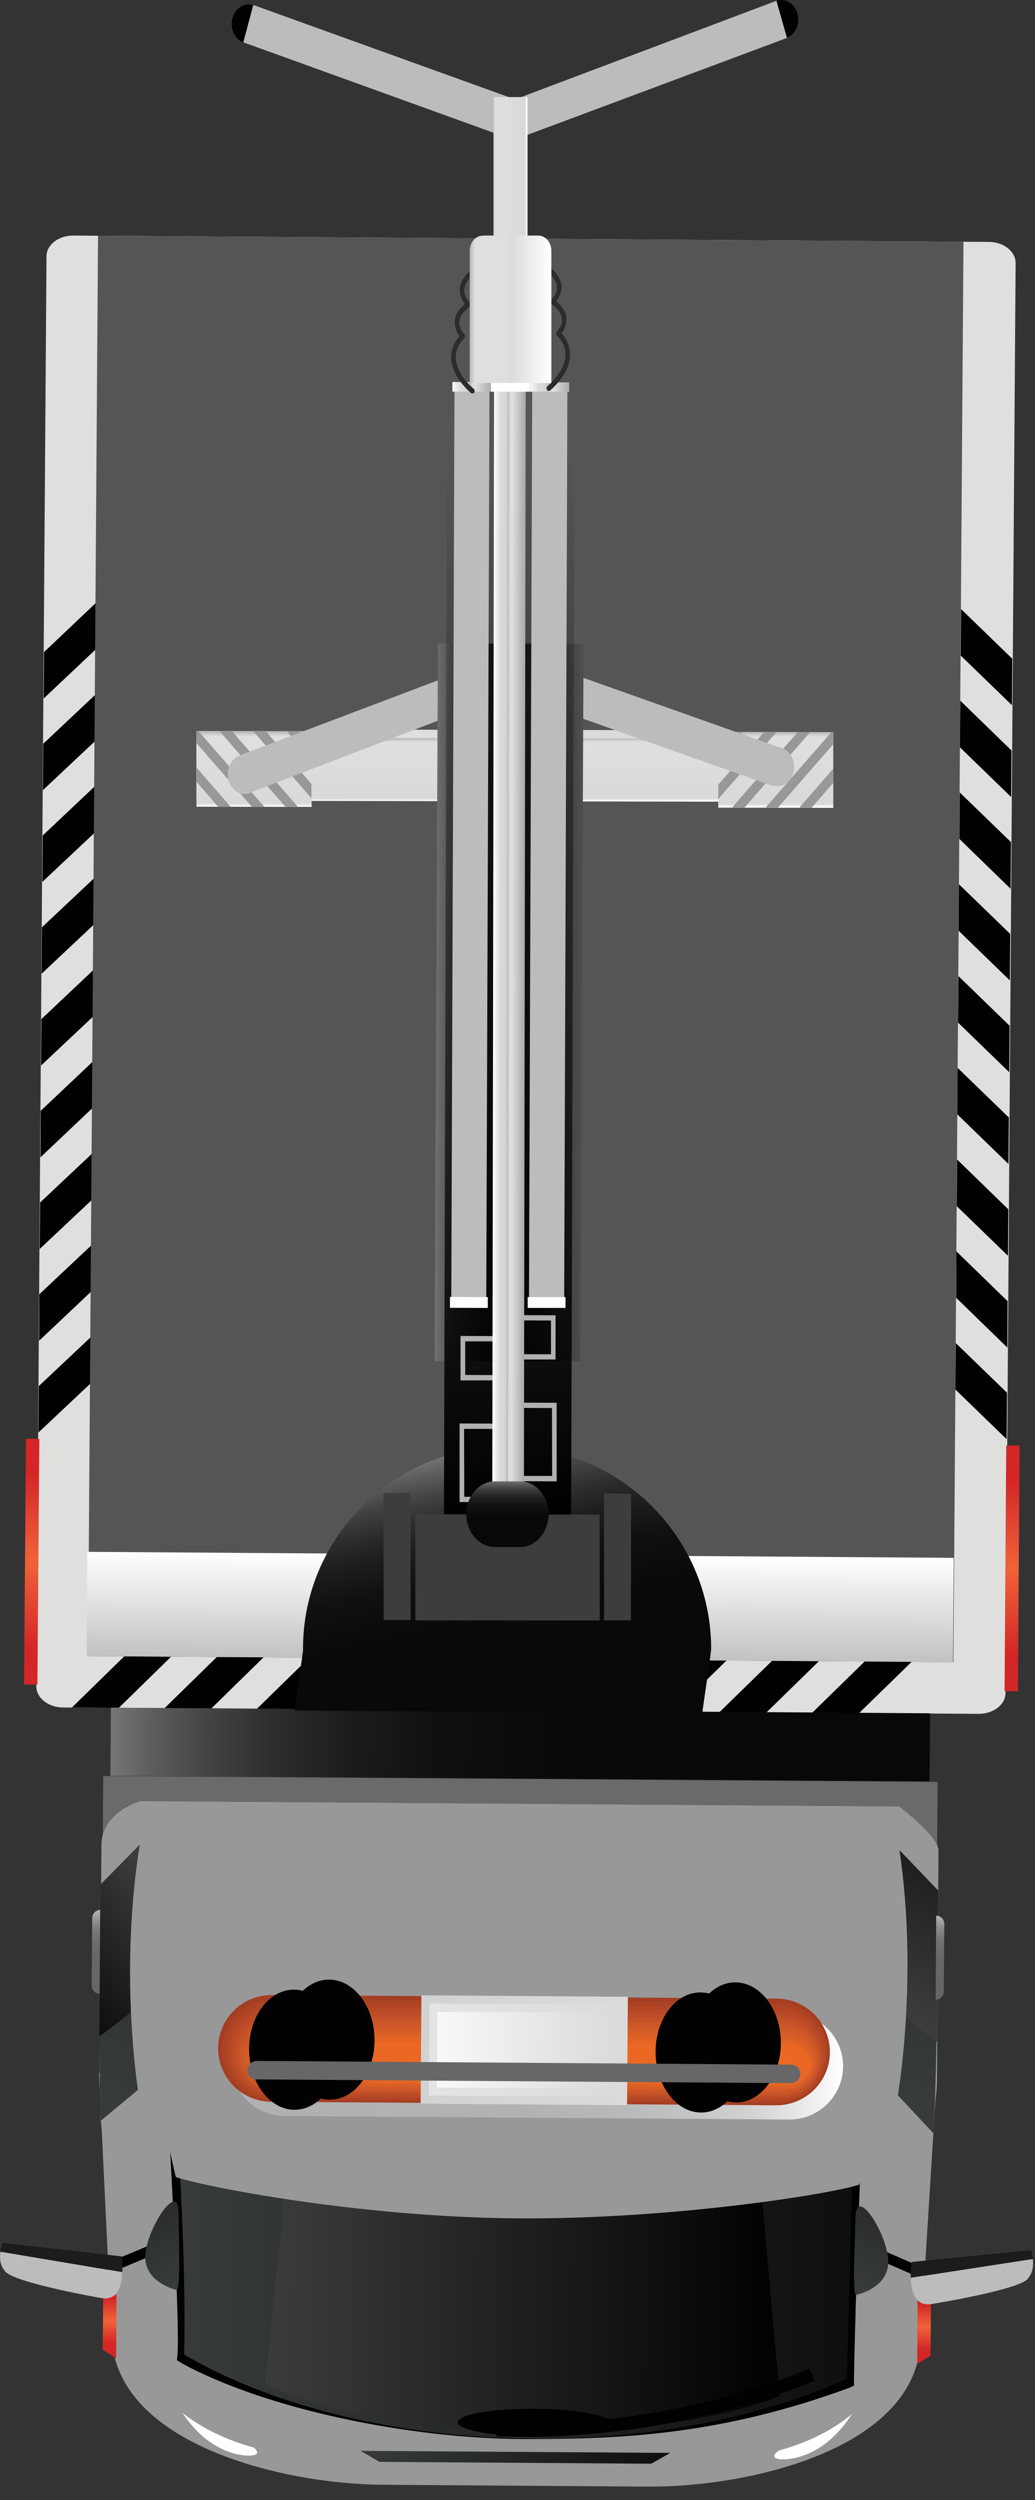 <svg width="29" height="70" viewBox="0 0 29 70" fill="none" xmlns="http://www.w3.org/2000/svg">
<rect x="0" y="0" width="29" height="70" fill="#333333" stroke="none"/>
<g clip-path="url(#clip0_3278_35815)">
<path d="M2.893 49.724L2.879 51.651L26.258 51.817L26.271 49.889L2.893 49.724Z" fill="#6A6A6A"/>
<path d="M3.127 65.284C3.106 68.377 7.83 69.547 10.715 69.568L18.149 69.62C21.033 69.641 25.773 68.534 25.795 65.446L26.248 58.206L2.774 58.044L3.122 65.29L3.127 65.284Z" fill="#989898"/>
<path d="M24.645 65.092C24.535 65.108 24.461 65.207 24.456 65.317C24.45 65.761 24.276 66.184 23.971 66.508C23.892 66.591 23.876 66.717 23.944 66.8C24.013 66.884 24.16 66.879 24.255 66.779C24.63 66.388 24.84 65.865 24.851 65.327C24.851 65.186 24.751 65.082 24.64 65.097L24.645 65.092Z" fill="#F89521"/>
<path d="M4.298 64.951C4.409 64.967 4.482 65.066 4.482 65.181C4.482 65.625 4.651 66.053 4.952 66.377C5.025 66.461 5.041 66.586 4.973 66.67C4.904 66.753 4.757 66.748 4.662 66.644C4.293 66.247 4.087 65.724 4.087 65.181C4.087 65.04 4.192 64.936 4.298 64.951Z" fill="#F89521"/>
<path d="M21.74 68.675C21.74 68.675 21.582 68.822 21.851 68.853C22.114 68.879 23 68.806 23.749 67.766C24.498 66.727 23.944 66.69 23.944 66.69L21.745 68.675H21.74Z" fill="white"/>
<path d="M7.161 68.576C7.161 68.576 7.314 68.728 7.05 68.748C6.787 68.775 5.901 68.686 5.168 67.636C4.435 66.586 4.989 66.56 4.989 66.56L7.161 68.571V68.576Z" fill="white"/>
<path style="mix-blend-mode:screen" d="M21.429 65.437C19.272 62.95 9.697 62.883 7.504 65.338C6.444 66.523 10.103 68.618 10.103 68.618L18.782 68.681C18.782 68.681 22.468 66.638 21.429 65.437Z" fill="url(#paint0_linear_3278_35815)"/>
<path d="M2.864 59.241H2.801L3.697 65.479C4.609 68.441 7.92 68.832 9.523 68.843L19.357 68.911C20.96 68.921 24.229 68.576 25.183 65.63L26.096 59.612H26.032C26.159 59.173 26.254 58.688 26.254 58.207C26.264 56.666 26.28 54.43 26.296 51.813C26.296 51.411 25.194 50.58 25.194 50.58L3.929 50.429C3.929 50.429 2.848 50.737 2.843 51.646C2.827 53.27 2.806 56.102 2.79 58.04C2.79 58.426 2.811 58.85 2.874 59.241H2.864Z" fill="#989898"/>
<path d="M18.782 68.676L10.103 68.618L10.63 68.927L18.244 68.979L18.782 68.676Z" fill="url(#paint1_linear_3278_35815)"/>
<path d="M25.209 51.808L26.28 52.926C26.28 52.978 26.28 53.036 26.28 53.088C26.269 55.157 26.238 58.584 26.153 59.728L25.157 58.662C25.157 58.662 25.732 55.397 25.204 51.808H25.209Z" fill="url(#paint2_linear_3278_35815)"/>
<path style="mix-blend-mode:screen" d="M26.285 52.921C26.275 54.927 26.264 56.061 26.259 57.173C25.969 56.959 25.679 56.729 25.389 56.489C25.463 55.235 25.468 53.558 25.209 51.808L26.28 52.926L26.285 52.921Z" fill="url(#paint3_linear_3278_35815)"/>
<path d="M3.913 51.656C3.339 55.235 3.866 58.51 3.866 58.51L2.817 59.383C2.764 58.338 2.817 54.378 2.827 52.764C2.827 52.764 2.827 52.759 2.827 52.753L3.913 51.651V51.656Z" fill="url(#paint4_linear_3278_35815)"/>
<path style="mix-blend-mode:screen" d="M2.822 52.76C2.806 54.766 2.795 55.899 2.785 57.012C3.075 56.803 3.375 56.573 3.665 56.338C3.607 55.084 3.628 53.407 3.908 51.657L2.822 52.76Z" fill="url(#paint5_linear_3278_35815)"/>
<path d="M26.237 53.636C26.359 53.636 26.459 53.74 26.459 53.865L26.443 55.757C26.443 55.882 26.343 55.986 26.216 55.981L26.232 53.63L26.237 53.636Z" fill="url(#paint6_linear_3278_35815)"/>
<path d="M2.811 53.474C2.69 53.474 2.584 53.574 2.584 53.699L2.568 55.59C2.568 55.715 2.669 55.82 2.79 55.82L2.806 53.469L2.811 53.474Z" fill="url(#paint7_linear_3278_35815)"/>
<path d="M14.501 60.61C11.421 60.745 4.72 59.565 4.725 59.46C4.725 59.46 5.047 65.071 4.973 65.901C4.973 65.964 4.962 66.022 4.957 66.084C5.005 66.11 5.052 66.136 5.094 66.168C7.451 67.448 11.474 68.289 14.77 68.289C17.538 68.289 20.264 68.148 23.786 66.857C23.833 66.836 23.881 66.816 23.928 66.795C23.928 66.732 23.928 66.674 23.928 66.612C23.965 64.261 24.15 59.581 24.15 59.581C24.15 59.675 17.575 60.772 14.501 60.61Z" fill="#010101"/>
<path d="M23.854 59.811C20.691 61.247 8.115 61.247 4.973 59.738C5.104 61.686 5.199 63.896 5.162 65.923C9.903 68.702 18.038 69.141 23.733 66.602C23.78 64.246 23.939 59.774 23.854 59.811Z" fill="url(#paint8_linear_3278_35815)"/>
<g style="mix-blend-mode:screen">
<path d="M21.856 67.076C21.651 65.201 21.45 62.37 21.244 60.489C20.665 60.693 8.685 60.75 8.079 60.541C7.862 62.286 7.636 64.997 7.419 66.737C10.604 68.314 18.06 68.602 21.861 67.076H21.856Z" fill="url(#paint9_linear_3278_35815)"/>
</g>
<path d="M2.062 6.595L27.703 6.773C28.12 6.773 28.457 7.039 28.457 7.363L28.173 47.404C28.173 47.728 27.83 47.989 27.413 47.984L1.772 47.806C1.356 47.806 1.018 47.54 1.018 47.216L1.303 7.175C1.303 6.851 1.646 6.59 2.062 6.595Z" fill="#DFDFDE"/>
<path d="M22.689 66.321C20.01 67.397 17.026 67.951 13.915 67.846C13.915 67.966 13.915 68.087 13.915 68.212C17.073 68.316 20.105 67.752 22.826 66.66C22.779 66.551 22.731 66.436 22.689 66.326V66.321Z" fill="#010101"/>
<path d="M17.137 67.847C17.137 67.633 16.172 67.45 14.986 67.44C13.794 67.429 12.829 67.602 12.829 67.816C12.829 68.03 13.789 68.213 14.98 68.223C16.172 68.234 17.137 68.061 17.137 67.847Z" fill="#010101"/>
<path d="M5.004 50.439C5.004 50.439 4.261 52.477 4.235 55.804C4.219 58.113 4.925 60.95 4.925 60.95C5.6 61.2 10.04 62.078 14.49 62.109C18.935 62.141 23.39 61.404 24.076 61.164C24.076 61.164 24.819 58.442 24.835 55.95C24.862 52.44 24.145 50.575 24.145 50.575L5.01 50.439H5.004Z" fill="#989898"/>
<path style="mix-blend-mode:multiply" d="M6.481 57.739C6.486 56.913 7.166 56.25 7.994 56.255L22.13 56.354C22.958 56.359 23.628 57.033 23.623 57.859C23.617 58.684 22.937 59.347 22.109 59.342L7.973 59.243C7.145 59.238 6.476 58.564 6.481 57.739Z" fill="url(#paint10_linear_3278_35815)"/>
<path d="M6.111 57.34C6.117 56.515 6.797 55.846 7.625 55.857L21.761 55.956C22.589 55.961 23.258 56.635 23.253 57.461C23.248 58.286 22.567 58.949 21.74 58.944L7.604 58.845C6.776 58.84 6.106 58.166 6.111 57.34Z" fill="#A53D23"/>
<path d="M21.767 58.891L7.63 58.792C6.839 58.787 6.207 58.144 6.212 57.371C6.217 56.598 6.86 55.966 7.651 55.971L21.788 56.071C22.578 56.076 23.211 56.718 23.206 57.491C23.201 58.265 22.557 58.897 21.767 58.891Z" fill="#AC4224"/>
<path d="M21.793 58.84L7.657 58.741C6.903 58.736 6.307 58.13 6.312 57.404C6.312 56.683 6.924 56.082 7.678 56.087L21.814 56.187C22.568 56.192 23.164 56.798 23.158 57.524C23.158 58.25 22.547 58.846 21.793 58.84Z" fill="#B34525"/>
<path d="M21.819 58.788L7.683 58.689C6.966 58.689 6.407 58.115 6.412 57.441C6.412 56.767 6.987 56.203 7.704 56.208L21.84 56.307C22.552 56.307 23.116 56.882 23.111 57.556C23.111 58.23 22.536 58.794 21.819 58.788Z" fill="#B84926"/>
<path d="M21.84 58.73L7.704 58.63C7.029 58.63 6.502 58.087 6.507 57.465C6.507 56.844 7.045 56.311 7.72 56.316L21.856 56.415C22.531 56.415 23.058 56.959 23.053 57.58C23.053 58.202 22.515 58.73 21.84 58.73Z" fill="#BE4D27"/>
<path d="M21.867 58.678L7.731 58.579C7.093 58.579 6.602 58.072 6.607 57.503C6.607 56.934 7.108 56.437 7.746 56.443L21.883 56.542C22.521 56.542 23.011 57.048 23.006 57.618C23.006 58.187 22.505 58.684 21.867 58.678Z" fill="#C55127"/>
<path d="M21.893 58.626L7.757 58.526C7.156 58.526 6.702 58.056 6.708 57.534C6.708 57.011 7.177 56.552 7.773 56.557L21.909 56.656C22.505 56.656 22.963 57.126 22.958 57.649C22.958 58.171 22.489 58.631 21.893 58.626Z" fill="#CB5627"/>
<path d="M21.919 58.572L7.783 58.473C7.224 58.473 6.802 58.034 6.808 57.564C6.808 57.094 7.24 56.666 7.799 56.671L21.935 56.77C22.494 56.77 22.916 57.209 22.911 57.679C22.911 58.149 22.478 58.578 21.919 58.572Z" fill="#D15927"/>
<path d="M21.945 58.516L7.809 58.417C7.287 58.417 6.902 58.015 6.902 57.597C6.902 57.179 7.298 56.787 7.82 56.787L21.956 56.886C22.478 56.886 22.863 57.289 22.858 57.707C22.858 58.124 22.462 58.522 21.94 58.516H21.945Z" fill="#D75D27"/>
<path d="M21.972 58.465L7.836 58.365C7.356 58.365 7.003 57.995 7.003 57.629C7.003 57.263 7.362 56.903 7.847 56.908L21.983 57.007C22.463 57.007 22.816 57.373 22.811 57.744C22.811 58.109 22.452 58.47 21.972 58.47V58.465Z" fill="#DC6026"/>
<path d="M21.998 58.411L7.862 58.312C7.419 58.312 7.103 57.978 7.103 57.659C7.103 57.34 7.424 57.017 7.867 57.022L22.003 57.121C22.446 57.121 22.762 57.455 22.757 57.769C22.757 58.082 22.436 58.411 21.993 58.406L21.998 58.411Z" fill="#E46425"/>
<path d="M22.03 57.235C22.436 57.235 22.715 57.533 22.715 57.8C22.715 58.066 22.431 58.359 22.025 58.353L7.889 58.254C7.483 58.254 7.203 57.956 7.203 57.69C7.203 57.423 7.488 57.131 7.894 57.136L22.03 57.235Z" fill="#EB6824"/>
<path d="M11.808 55.864L11.786 58.899L17.57 58.94L17.592 55.906L11.808 55.864Z" fill="url(#paint11_linear_3278_35815)"/>
<path d="M12.033 56.096L12.015 58.67L17.345 58.709L17.364 56.133L12.033 56.096Z" fill="url(#paint12_linear_3278_35815)"/>
<path d="M12.257 56.328L12.242 58.448L17.114 58.482L17.128 56.361L12.257 56.328Z" fill="url(#paint13_linear_3278_35815)"/>
<path style="mix-blend-mode:color-dodge" d="M19.547 56.269C19.921 55.491 20.702 55.266 21.292 55.773C21.883 56.279 22.057 57.319 21.682 58.097C21.308 58.876 20.528 59.1 19.937 58.594C19.346 58.087 19.172 57.047 19.547 56.269Z" fill="url(#paint14_radial_3278_35815)"/>
<path style="mix-blend-mode:color-dodge" d="M18.566 56.551C18.94 55.772 19.721 55.548 20.311 56.054C20.902 56.561 21.076 57.601 20.701 58.379C20.327 59.157 19.547 59.382 18.956 58.875C18.366 58.368 18.192 57.329 18.566 56.551Z" fill="url(#paint15_radial_3278_35815)"/>
<path style="mix-blend-mode:color-dodge" d="M8.163 56.192C8.537 55.413 9.317 55.189 9.908 55.696C10.498 56.202 10.672 57.242 10.298 58.02C9.924 58.798 9.143 59.023 8.553 58.516C7.962 58.01 7.788 56.97 8.163 56.192Z" fill="url(#paint16_radial_3278_35815)"/>
<path style="mix-blend-mode:color-dodge" d="M7.176 56.473C7.551 55.695 8.331 55.47 8.922 55.977C9.512 56.484 9.686 57.523 9.312 58.302C8.937 59.08 8.157 59.305 7.566 58.798C6.976 58.291 6.802 57.252 7.176 56.473Z" fill="url(#paint17_radial_3278_35815)"/>
<g style="mix-blend-mode:screen">
<path d="M6.934 57.963C6.934 57.816 7.055 57.701 7.197 57.701L22.167 57.806C22.314 57.806 22.43 57.926 22.425 58.067C22.425 58.208 22.304 58.328 22.161 58.323L7.192 58.219C7.044 58.219 6.928 58.098 6.934 57.957V57.963Z" fill="#676767"/>
</g>
<path d="M14.321 44.73L13.667 44.077L9.792 47.864L11.105 47.869L14.321 44.73Z" fill="#010101"/>
<path d="M4.609 47.827L5.922 47.832L9.133 44.693L8.479 44.04L4.609 47.827Z" fill="#010101"/>
<path d="M25.352 45.419L22.758 47.953L24.071 47.963L26.064 46.02C25.805 45.837 25.568 45.639 25.352 45.424V45.419Z" fill="#010101"/>
<path d="M11.727 44.714L11.074 44.056L7.198 47.843L8.511 47.854L11.727 44.714Z" fill="#010101"/>
<path d="M19.505 44.766L18.856 44.113L14.98 47.895L16.293 47.906L19.505 44.766Z" fill="#010101"/>
<path d="M24.693 44.803L24.039 44.15L20.164 47.932L21.477 47.943L24.693 44.803Z" fill="#010101"/>
<path d="M16.91 44.751L16.262 44.093L12.386 47.88L13.699 47.891L16.91 44.751Z" fill="#010101"/>
<path d="M3.328 47.817L6.539 44.678L5.89 44.019L2.015 47.807L3.328 47.817Z" fill="#010101"/>
<path d="M22.099 44.788L21.45 44.13L17.569 47.917L18.887 47.927L22.099 44.788Z" fill="#010101"/>
<path d="M1.187 24.691L1.198 23.391L2.648 22.022L2.642 23.323L1.187 24.691Z" fill="#010101"/>
<path d="M1.203 22.122L1.213 20.822L2.668 19.453L2.658 20.754L1.203 22.122Z" fill="#010101"/>
<path d="M2.542 37.438L2.531 38.739L1.076 40.108L1.087 38.807L2.542 37.438Z" fill="#010101"/>
<path d="M1.166 27.262L1.176 25.962L2.631 24.593L2.621 25.894L1.166 27.262Z" fill="#010101"/>
<path d="M2.685 16.882L2.679 18.183L1.224 19.556L1.235 18.256L2.685 16.882Z" fill="#010101"/>
<path d="M1.097 37.537L1.102 36.236L2.558 34.867L2.547 36.168L1.097 37.537Z" fill="#010101"/>
<path d="M1.113 34.968L1.124 33.667L2.579 32.298L2.569 33.599L1.113 34.968Z" fill="#010101"/>
<path d="M1.15 29.833L1.16 28.532L2.616 27.158L2.605 28.464L1.15 29.833Z" fill="#010101"/>
<path d="M1.134 32.402L1.14 31.101L2.595 29.727L2.584 31.028L1.134 32.402Z" fill="#010101"/>
<path d="M2.747 6.6L2.467 46.368L26.715 46.536L26.996 6.767L2.747 6.6Z" fill="#555555"/>
<path d="M28.315 24.883L28.326 23.577L26.891 22.187L26.881 23.488L28.315 24.883Z" fill="#010101"/>
<path d="M28.331 22.314L28.342 21.013L26.907 19.618L26.897 20.924L28.331 22.314Z" fill="#010101"/>
<path d="M26.781 37.604L26.77 38.904L28.205 40.294L28.215 38.993L26.781 37.604Z" fill="#010101"/>
<path d="M28.294 27.449L28.305 26.148L26.87 24.758L26.86 26.059L28.294 27.449Z" fill="#010101"/>
<path d="M26.929 17.053L26.919 18.354L28.353 19.743L28.363 18.443L26.929 17.053Z" fill="#010101"/>
<path d="M28.226 37.73L28.231 36.429L26.797 35.035L26.791 36.335L28.226 37.73Z" fill="#010101"/>
<path d="M28.242 35.159L28.252 33.858L26.818 32.464L26.808 33.77L28.242 35.159Z" fill="#010101"/>
<path d="M28.278 30.02L28.289 28.719L26.855 27.329L26.844 28.63L28.278 30.02Z" fill="#010101"/>
<path d="M28.257 32.589L28.267 31.288L26.833 29.899L26.823 31.199L28.257 32.589Z" fill="#010101"/>
<path style="mix-blend-mode:multiply" d="M2.447 43.448L2.426 46.368L26.701 46.536L26.722 43.616L2.447 43.448Z" fill="url(#paint18_linear_3278_35815)"/>
<path d="M3.108 47.81L3.094 49.717L26.046 49.875L26.059 47.969L3.108 47.81Z" fill="url(#paint19_linear_3278_35815)"/>
<path d="M0.727 40.282L0.674 47.162L1.048 47.165L1.102 40.285L0.727 40.282Z" fill="url(#paint20_radial_3278_35815)"/>
<path d="M2.89 64.242L3.264 64.247L3.254 66.028L2.879 65.788L2.89 64.242Z" fill="url(#paint21_radial_3278_35815)"/>
<path d="M26.085 64.408L25.71 64.403L25.7 66.184L26.074 65.954L26.085 64.408Z" fill="url(#paint22_radial_3278_35815)"/>
<path d="M28.194 40.47L28.147 47.349L28.521 47.352L28.569 40.472L28.194 40.47Z" fill="url(#paint23_radial_3278_35815)"/>
<path d="M4.142 62.884L3.18 63.286L3.293 63.551L4.255 63.148L4.142 62.884Z" fill="#010101"/>
<path d="M4.973 64.12C4.973 64.12 4.081 63.937 4.071 63.206C4.06 62.474 4.999 61.007 5.004 61.947C5.009 62.887 5.057 63.843 4.967 64.12H4.973Z" fill="url(#paint24_linear_3278_35815)"/>
<path d="M0.153 63.603C0.438 63.922 2.827 64.339 2.827 64.339C3.296 64.433 3.412 63.984 3.428 63.618L0.011 63.044C-0.015 63.211 -0.005 63.431 0.153 63.603Z" fill="#BCBCBC"/>
<path d="M3.428 63.618C3.438 63.383 3.412 63.174 3.412 63.174L0.075 62.793C0.075 62.793 0.032 62.897 0.011 63.038L3.428 63.613V63.618Z" fill="url(#paint25_linear_3278_35815)"/>
<path d="M24.826 63.044L24.709 63.307L25.665 63.723L25.782 63.46L24.826 63.044Z" fill="#010101"/>
<path d="M23.976 64.255C23.976 64.255 24.867 64.083 24.888 63.352C24.909 62.62 23.992 61.142 23.971 62.077C23.949 63.017 23.891 63.973 23.971 64.25L23.976 64.255Z" fill="url(#paint26_linear_3278_35815)"/>
<path d="M28.795 63.807C28.505 64.12 26.111 64.507 26.111 64.507C25.642 64.59 25.531 64.146 25.516 63.775L28.938 63.248C28.959 63.415 28.948 63.634 28.79 63.807H28.795Z" fill="#BCBCBC"/>
<path d="M25.521 63.775C25.51 63.54 25.542 63.331 25.542 63.331L28.885 62.997C28.885 62.997 28.927 63.101 28.943 63.242L25.521 63.77V63.775Z" fill="url(#paint27_linear_3278_35815)"/>
<path d="M8.495 46.16C8.495 46.244 8.258 47.816 8.263 47.894L19.678 47.973C19.683 47.868 19.926 46.27 19.926 46.165C19.926 43.036 17.369 40.497 14.21 40.497C11.052 40.497 8.49 43.031 8.49 46.16H8.495Z" fill="url(#paint28_linear_3278_35815)"/>
<path d="M10.488 20.428L19.024 20.444V20.82L10.488 20.804V20.428Z" fill="url(#paint29_linear_3278_35815)"/>
<path d="M5.505 20.653L20.131 20.679V22.445L5.505 22.418V20.653Z" fill="url(#paint30_linear_3278_35815)"/>
<path d="M8.727 20.47L5.505 20.465V22.586L8.732 22.591L8.727 20.47Z" fill="url(#paint31_linear_3278_35815)"/>
<path d="M7.092 20.465H7.44L8.726 21.948V22.351L7.092 20.465Z" fill="#989898"/>
<path d="M5.505 21.886V21.489L6.459 22.586H6.111L5.505 21.886Z" fill="#989898"/>
<path d="M7.055 22.586L5.505 20.805V20.465H5.558L7.403 22.586H7.055Z" fill="#989898"/>
<path d="M8.726 20.868V21.27L8.036 20.471H8.384L8.726 20.868Z" fill="#989898"/>
<path d="M8.347 22.591H7.999L6.148 20.465H6.496L8.347 22.591Z" fill="#989898"/>
<path d="M20.121 20.491L23.348 20.497V22.618L20.126 22.612L20.121 20.491Z" fill="url(#paint32_linear_3278_35815)"/>
<path d="M21.761 20.491H21.413L20.126 21.97V22.372L21.761 20.491Z" fill="#989898"/>
<path d="M23.347 21.917V21.52L22.393 22.617H22.741L23.347 21.917Z" fill="#989898"/>
<path d="M21.797 22.613L23.347 20.837V20.498H23.295L21.449 22.613H21.797Z" fill="#989898"/>
<path d="M20.121 20.889L20.126 21.291L20.817 20.491H20.469L20.121 20.889Z" fill="#989898"/>
<path d="M20.511 22.613H20.859L22.699 20.498H22.351L20.511 22.613Z" fill="#989898"/>
<path d="M6.444 21.954C6.312 21.693 6.391 21.358 6.618 21.207C6.844 21.055 7.134 21.149 7.266 21.411C7.398 21.672 7.319 22.006 7.092 22.158C6.866 22.309 6.576 22.215 6.444 21.954Z" fill="#BCBCBC"/>
<path d="M6.992 22.199L6.691 21.159L14.337 18.265L14.521 19.315L6.992 22.199Z" fill="#BCBCBC"/>
<path d="M22.251 21.525C22.225 21.823 21.993 22.042 21.735 22.011C21.471 21.979 21.281 21.713 21.308 21.415C21.334 21.117 21.566 20.898 21.824 20.924C22.083 20.956 22.278 21.222 22.251 21.52V21.525Z" fill="#BCBCBC"/>
<path d="M21.924 20.956L21.65 22.006L14.058 19.315L14.337 18.265L21.924 20.956Z" fill="#BCBCBC"/>
<path d="M22.304 0.274C22.435 0.535 22.356 0.87 22.124 1.016C21.892 1.162 21.608 1.073 21.476 0.812C21.344 0.551 21.423 0.217 21.655 0.07C21.887 -0.076 22.172 0.013 22.304 0.274Z" fill="#010101"/>
<path d="M21.755 0.022L22.051 1.062L14.395 3.919L14.215 2.864L21.755 0.022Z" fill="#BCBCBC"/>
<path d="M6.496 0.613C6.522 0.315 6.754 0.096 7.018 0.127C7.276 0.159 7.466 0.425 7.44 0.728C7.414 1.026 7.182 1.245 6.918 1.214C6.66 1.183 6.47 0.916 6.496 0.613Z" fill="#010101"/>
<path d="M6.817 1.184L7.097 0.139L14.679 2.871L14.394 3.921L6.817 1.184Z" fill="#BCBCBC"/>
<path d="M11.638 42.393L16.8 42.404L16.805 45.371L11.638 45.365V42.393Z" fill="#3D3D3D"/>
<path d="M10.746 41.803H11.5L11.505 45.355H10.751L10.746 41.803Z" fill="#3D3D3D"/>
<path d="M16.926 41.813L17.68 41.819V45.366H16.926V41.813Z" fill="#3D3D3D"/>
<path d="M12.27 18.018L16.351 18.023L16.262 38.109L12.175 38.104L12.27 18.018Z" fill="url(#paint33_linear_3278_35815)"/>
<path d="M12.523 12.701L16.093 12.706L16.003 42.404L12.439 42.398L12.523 12.701Z" fill="url(#paint34_linear_3278_35815)"/>
<g style="mix-blend-mode:multiply">
<path d="M12.903 37.404L14.237 37.409V37.555H13.035V38.496L14.3 38.501V40.005H13.003L13.008 41.907H13.43V42.058L12.877 42.053V39.854L14.174 39.859L14.168 38.647H12.903V37.404Z" fill="#B0B1B1"/>
</g>
<g style="mix-blend-mode:multiply">
<path d="M14.237 36.82L15.566 36.825V38.063H14.3V39.27L15.597 39.275V41.475L14.195 41.469V41.323H15.471L15.466 39.422L14.174 39.416L14.168 37.912L15.439 37.917V36.972L14.237 36.967V36.82Z" fill="#B0B1B1"/>
</g>
<path d="M14.912 10.94H15.898L15.808 36.322H14.822L14.912 10.94Z" fill="#BCBCBC"/>
<path d="M14.785 36.316H15.845V36.619H14.785V36.316Z" fill="white"/>
<path d="M12.734 10.935H13.715L13.625 36.324L12.645 36.318L12.734 10.935Z" fill="#BCBCBC"/>
<path d="M12.608 36.312L13.668 36.317V36.62L12.608 36.615V36.312Z" fill="white"/>
<path d="M13.843 10.882L13.794 41.703L14.68 41.705L14.729 10.884L13.843 10.882Z" fill="url(#paint35_linear_3278_35815)"/>
<path d="M13.066 42.394C13.066 41.887 13.425 41.475 13.868 41.475H14.569C15.012 41.475 15.371 41.887 15.371 42.394C15.371 42.901 15.012 43.313 14.569 43.313H13.868C13.425 43.313 13.066 42.901 13.066 42.389V42.394Z" fill="url(#paint36_linear_3278_35815)"/>
<path d="M14.854 10.701L15.95 10.706V10.972L14.854 10.967V10.701Z" fill="url(#paint37_linear_3278_35815)"/>
<path d="M12.676 10.695L13.773 10.7V10.966H12.676V10.695Z" fill="url(#paint38_linear_3278_35815)"/>
<path d="M13.757 10.701H14.854V10.967H13.757V10.701Z" fill="white"/>
<path d="M13.335 7.473C13.335 7.473 13.377 7.483 13.387 7.509C13.409 7.546 13.398 7.588 13.366 7.614C13.134 7.776 13.013 7.943 13.008 8.115C13.003 8.319 13.166 8.465 13.171 8.465C13.187 8.481 13.198 8.502 13.198 8.528C13.198 8.554 13.187 8.575 13.166 8.585C12.982 8.716 12.881 8.857 12.871 9.003C12.855 9.202 13.008 9.353 13.008 9.353C13.024 9.369 13.029 9.39 13.029 9.411C13.029 9.432 13.024 9.452 13.008 9.468C12.839 9.641 12.76 9.834 12.771 10.037C12.797 10.497 13.266 10.884 13.271 10.884C13.303 10.905 13.308 10.952 13.287 10.988C13.266 11.02 13.229 11.03 13.198 11.004C13.177 10.988 12.67 10.57 12.644 10.043C12.633 9.813 12.707 9.599 12.876 9.411C12.818 9.332 12.728 9.181 12.744 8.993C12.755 8.815 12.85 8.658 13.029 8.512C12.966 8.434 12.876 8.288 12.881 8.105C12.892 7.885 13.029 7.676 13.303 7.483C13.314 7.478 13.324 7.473 13.335 7.473Z" fill="#2B2C2B"/>
<path d="M15.28 7.393C15.28 7.393 15.302 7.393 15.312 7.403C15.581 7.597 15.723 7.806 15.734 8.025C15.739 8.208 15.649 8.354 15.586 8.433C15.765 8.579 15.86 8.741 15.871 8.913C15.882 9.101 15.797 9.253 15.739 9.331C15.903 9.524 15.982 9.739 15.971 9.968C15.945 10.501 15.439 10.909 15.418 10.93C15.386 10.956 15.349 10.945 15.328 10.914C15.307 10.883 15.312 10.835 15.344 10.809C15.344 10.809 15.818 10.418 15.845 9.963C15.855 9.759 15.776 9.571 15.607 9.394C15.591 9.378 15.586 9.357 15.586 9.336C15.586 9.315 15.597 9.294 15.607 9.279C15.607 9.279 15.76 9.122 15.744 8.929C15.734 8.783 15.634 8.642 15.449 8.511C15.433 8.5 15.418 8.474 15.418 8.453C15.418 8.427 15.428 8.406 15.444 8.391C15.444 8.391 15.613 8.245 15.602 8.036C15.597 7.868 15.476 7.701 15.243 7.534C15.212 7.513 15.201 7.466 15.222 7.43C15.233 7.409 15.254 7.393 15.275 7.393H15.28Z" fill="#2B2C2B"/>
<path d="M13.826 2.718H14.78V7.148H13.826V2.718Z" fill="url(#paint39_linear_3278_35815)"/>
<path d="M13.53 6.595H15.08C15.286 6.595 15.449 6.788 15.449 7.024V10.722H13.161V7.024C13.161 6.788 13.324 6.6 13.524 6.6L13.53 6.595Z" fill="url(#paint40_linear_3278_35815)"/>
</g>
<defs>
<linearGradient id="paint0_linear_3278_35815" x1="29.283" y1="65.982" x2="11.328" y2="66.119" gradientUnits="userSpaceOnUse">
<stop stop-color="#DCDBDB"/>
<stop offset="1" stop-color="#010101"/>
</linearGradient>
<linearGradient id="paint1_linear_3278_35815" x1="10.089" y1="68.78" x2="18.768" y2="68.843" gradientUnits="userSpaceOnUse">
<stop stop-color="#373C3A"/>
<stop offset="1" stop-color="#0E0F0F"/>
</linearGradient>
<linearGradient id="paint2_linear_3278_35815" x1="24.371" y1="58.24" x2="29.892" y2="47.627" gradientUnits="userSpaceOnUse">
<stop stop-color="#373C3A"/>
<stop offset="1" stop-color="#1B1C1C"/>
</linearGradient>
<linearGradient id="paint3_linear_3278_35815" x1="24.876" y1="56.102" x2="28.464" y2="49.209" gradientUnits="userSpaceOnUse">
<stop stop-color="#3C3C3B"/>
<stop offset="1" stop-color="#010101"/>
</linearGradient>
<linearGradient id="paint4_linear_3278_35815" x1="1.924" y1="58.3" x2="8.103" y2="46.438" gradientUnits="userSpaceOnUse">
<stop stop-color="#373C3A"/>
<stop offset="1" stop-color="#1B1C1C"/>
</linearGradient>
<linearGradient id="paint5_linear_3278_35815" x1="0.954" y1="56.1" x2="4.713" y2="53.277" gradientUnits="userSpaceOnUse">
<stop stop-color="#010101"/>
<stop offset="1" stop-color="#3C3C3B"/>
</linearGradient>
<linearGradient id="paint6_linear_3278_35815" x1="26.345" y1="53.612" x2="26.329" y2="55.962" gradientUnits="userSpaceOnUse">
<stop stop-color="#BABCBB"/>
<stop offset="0.08" stop-color="#A0A2A1"/>
<stop offset="0.16" stop-color="#8A8C8B"/>
<stop offset="0.25" stop-color="#797B7A"/>
<stop offset="0.37" stop-color="#6D6F6E"/>
<stop offset="0.54" stop-color="#666867"/>
<stop offset="1" stop-color="#656766"/>
</linearGradient>
<linearGradient id="paint7_linear_3278_35815" x1="2.693" y1="53.444" x2="2.676" y2="55.795" gradientUnits="userSpaceOnUse">
<stop stop-color="#BABCBB"/>
<stop offset="0.08" stop-color="#A0A2A1"/>
<stop offset="0.16" stop-color="#8A8C8B"/>
<stop offset="0.25" stop-color="#797B7A"/>
<stop offset="0.37" stop-color="#6D6F6E"/>
<stop offset="0.54" stop-color="#666867"/>
<stop offset="1" stop-color="#656766"/>
</linearGradient>
<linearGradient id="paint8_linear_3278_35815" x1="4.93" y1="63.953" x2="23.843" y2="64.09" gradientUnits="userSpaceOnUse">
<stop stop-color="#373C3A"/>
<stop offset="1" stop-color="#0E0F0F"/>
</linearGradient>
<linearGradient id="paint9_linear_3278_35815" x1="7.398" y1="64.208" x2="21.84" y2="64.313" gradientUnits="userSpaceOnUse">
<stop stop-color="#3C3C3B"/>
<stop offset="1" stop-color="#010101"/>
</linearGradient>
<linearGradient id="paint10_linear_3278_35815" x1="23.633" y1="57.853" x2="6.486" y2="57.729" gradientUnits="userSpaceOnUse">
<stop stop-color="white"/>
<stop offset="0.06" stop-color="#EBEBEB"/>
<stop offset="0.14" stop-color="#D5D5D5"/>
<stop offset="0.24" stop-color="#C4C5C5"/>
<stop offset="0.36" stop-color="#B8B9B9"/>
<stop offset="0.53" stop-color="#B1B2B2"/>
<stop offset="1" stop-color="#B0B1B1"/>
</linearGradient>
<linearGradient id="paint11_linear_3278_35815" x1="17.586" y1="57.426" x2="11.802" y2="57.384" gradientUnits="userSpaceOnUse">
<stop stop-color="#DCDBDB"/>
<stop offset="1" stop-color="#D2D2D2"/>
</linearGradient>
<linearGradient id="paint12_linear_3278_35815" x1="17.36" y1="57.423" x2="12.029" y2="57.385" gradientUnits="userSpaceOnUse">
<stop stop-color="#DCDBDB"/>
<stop offset="1" stop-color="#E4E4E4"/>
</linearGradient>
<linearGradient id="paint13_linear_3278_35815" x1="17.124" y1="57.423" x2="12.257" y2="57.388" gradientUnits="userSpaceOnUse">
<stop stop-color="#DCDBDB"/>
<stop offset="1" stop-color="#F7F8F8"/>
</linearGradient>
<radialGradient id="paint14_radial_3278_35815" cx="0" cy="0" r="1" gradientUnits="userSpaceOnUse" gradientTransform="translate(39.47 73.742) rotate(-139.404) scale(1.83 1.961)">
<stop stop-color="white"/>
<stop offset="0.04" stop-color="#DFDFDF"/>
<stop offset="0.12" stop-color="#A5A5A5"/>
<stop offset="0.2" stop-color="#727272"/>
<stop offset="0.28" stop-color="#494949"/>
<stop offset="0.35" stop-color="#2A2A2A"/>
<stop offset="0.43" stop-color="#131313"/>
<stop offset="0.5" stop-color="#050505"/>
<stop offset="0.56" stop-color="#010101"/>
</radialGradient>
<radialGradient id="paint15_radial_3278_35815" cx="0" cy="0" r="1" gradientUnits="userSpaceOnUse" gradientTransform="translate(38.309 73.865) rotate(-139.404) scale(1.83 1.961)">
<stop stop-color="white"/>
<stop offset="0.04" stop-color="#DFDFDF"/>
<stop offset="0.12" stop-color="#A5A5A5"/>
<stop offset="0.2" stop-color="#727272"/>
<stop offset="0.28" stop-color="#494949"/>
<stop offset="0.35" stop-color="#2A2A2A"/>
<stop offset="0.43" stop-color="#131313"/>
<stop offset="0.5" stop-color="#050505"/>
<stop offset="0.56" stop-color="#010101"/>
</radialGradient>
<radialGradient id="paint16_radial_3278_35815" cx="0" cy="0" r="1" gradientUnits="userSpaceOnUse" gradientTransform="translate(26.549 72.316) rotate(-139.404) scale(1.83 1.961)">
<stop stop-color="white"/>
<stop offset="0.04" stop-color="#DFDFDF"/>
<stop offset="0.12" stop-color="#A5A5A5"/>
<stop offset="0.2" stop-color="#727272"/>
<stop offset="0.28" stop-color="#494949"/>
<stop offset="0.35" stop-color="#2A2A2A"/>
<stop offset="0.43" stop-color="#131313"/>
<stop offset="0.5" stop-color="#050505"/>
<stop offset="0.56" stop-color="#010101"/>
</radialGradient>
<radialGradient id="paint17_radial_3278_35815" cx="0" cy="0" r="1" gradientUnits="userSpaceOnUse" gradientTransform="translate(25.389 72.446) rotate(-139.404) scale(1.83 1.961)">
<stop stop-color="white"/>
<stop offset="0.04" stop-color="#DFDFDF"/>
<stop offset="0.12" stop-color="#A5A5A5"/>
<stop offset="0.2" stop-color="#727272"/>
<stop offset="0.28" stop-color="#494949"/>
<stop offset="0.35" stop-color="#2A2A2A"/>
<stop offset="0.43" stop-color="#131313"/>
<stop offset="0.5" stop-color="#050505"/>
<stop offset="0.56" stop-color="#010101"/>
</radialGradient>
<linearGradient id="paint18_linear_3278_35815" x1="14.564" y1="46.447" x2="14.584" y2="43.527" gradientUnits="userSpaceOnUse">
<stop stop-color="#C2C2C2"/>
<stop offset="1" stop-color="white"/>
</linearGradient>
<linearGradient id="paint19_linear_3278_35815" x1="26.058" y1="48.93" x2="3.101" y2="48.768" gradientUnits="userSpaceOnUse">
<stop stop-color="#080808"/>
<stop offset="0.44" stop-color="#090909"/>
<stop offset="0.6" stop-color="#101010"/>
<stop offset="0.71" stop-color="#1C1C1C"/>
<stop offset="0.8" stop-color="#2D2D2D"/>
<stop offset="0.88" stop-color="#434343"/>
<stop offset="0.95" stop-color="#5D5D5D"/>
<stop offset="1" stop-color="#767676"/>
</linearGradient>
<radialGradient id="paint20_radial_3278_35815" cx="0" cy="0" r="1" gradientUnits="userSpaceOnUse" gradientTransform="translate(0.903 43.705) rotate(-179.594) scale(2.457 2.434)">
<stop stop-color="#F06339"/>
<stop offset="1" stop-color="#D42627"/>
</radialGradient>
<radialGradient id="paint21_radial_3278_35815" cx="0" cy="0" r="1" gradientUnits="userSpaceOnUse" gradientTransform="translate(3.073 64.977) rotate(-179.594) scale(2.457 0.633)">
<stop stop-color="#F06339"/>
<stop offset="1" stop-color="#D42627"/>
</radialGradient>
<radialGradient id="paint22_radial_3278_35815" cx="0" cy="0" r="1" gradientUnits="userSpaceOnUse" gradientTransform="translate(25.895 65.144) rotate(0.406) scale(2.457 0.633)">
<stop stop-color="#F06339"/>
<stop offset="1" stop-color="#D42627"/>
</radialGradient>
<radialGradient id="paint23_radial_3278_35815" cx="0" cy="0" r="1" gradientUnits="userSpaceOnUse" gradientTransform="translate(28.375 43.896) rotate(-179.594) scale(2.457 2.434)">
<stop stop-color="#F06339"/>
<stop offset="1" stop-color="#D42627"/>
</radialGradient>
<linearGradient id="paint24_linear_3278_35815" x1="5.191" y1="63.794" x2="3.364" y2="60.083" gradientUnits="userSpaceOnUse">
<stop stop-color="#373C3A"/>
<stop offset="1" stop-color="#1B1C1C"/>
</linearGradient>
<linearGradient id="paint25_linear_3278_35815" x1="8.161" y1="62.038" x2="4.805" y2="62.53" gradientUnits="userSpaceOnUse">
<stop stop-color="#373C3A"/>
<stop offset="1" stop-color="#1B1C1C"/>
</linearGradient>
<linearGradient id="paint26_linear_3278_35815" x1="23.787" y1="63.945" x2="25.661" y2="60.26" gradientUnits="userSpaceOnUse">
<stop stop-color="#373C3A"/>
<stop offset="1" stop-color="#1B1C1C"/>
</linearGradient>
<linearGradient id="paint27_linear_3278_35815" x1="19.34" y1="61.732" x2="22.689" y2="62.272" gradientUnits="userSpaceOnUse">
<stop stop-color="#373C3A"/>
<stop offset="1" stop-color="#1B1C1C"/>
</linearGradient>
<linearGradient id="paint28_linear_3278_35815" x1="14.637" y1="49.096" x2="12.775" y2="40.681" gradientUnits="userSpaceOnUse">
<stop stop-color="#080808"/>
<stop offset="0.44" stop-color="#090909"/>
<stop offset="0.6" stop-color="#101010"/>
<stop offset="0.71" stop-color="#1C1C1C"/>
<stop offset="0.8" stop-color="#2D2D2D"/>
<stop offset="0.88" stop-color="#434343"/>
<stop offset="0.95" stop-color="#5D5D5D"/>
<stop offset="1" stop-color="#767676"/>
</linearGradient>
<linearGradient id="paint29_linear_3278_35815" x1="18.996" y1="20.6" x2="10.46" y2="20.597" gradientUnits="userSpaceOnUse">
<stop stop-color="white"/>
<stop offset="0.04" stop-color="#D9D9D8"/>
<stop offset="0.92" stop-color="#DFDFDE"/>
<stop offset="1" stop-color="#AEAEAE"/>
</linearGradient>
<linearGradient id="paint30_linear_3278_35815" x1="12.789" y1="22.426" x2="12.79" y2="20.634" gradientUnits="userSpaceOnUse">
<stop stop-color="white"/>
<stop offset="0.04" stop-color="#D9D9D8"/>
<stop offset="0.92" stop-color="#DFDFDE"/>
<stop offset="1" stop-color="#AEAEAE"/>
</linearGradient>
<linearGradient id="paint31_linear_3278_35815" x1="7.089" y1="22.581" x2="7.09" y2="20.445" gradientUnits="userSpaceOnUse">
<stop stop-color="white"/>
<stop offset="0.04" stop-color="#D9D9D8"/>
<stop offset="0.92" stop-color="#DFDFDE"/>
<stop offset="1" stop-color="#AEAEAE"/>
</linearGradient>
<linearGradient id="paint32_linear_3278_35815" x1="21.716" y1="22.597" x2="21.716" y2="20.461" gradientUnits="userSpaceOnUse">
<stop stop-color="white"/>
<stop offset="0.04" stop-color="#D9D9D8"/>
<stop offset="0.92" stop-color="#DFDFDE"/>
<stop offset="1" stop-color="#AEAEAE"/>
</linearGradient>
<linearGradient id="paint33_linear_3278_35815" x1="16.278" y1="28.041" x2="12.107" y2="28.04" gradientUnits="userSpaceOnUse">
<stop stop-color="#4D4D4D"/>
<stop offset="0.25" stop-color="#2B2B2B"/>
<stop offset="0.48" stop-color="#080808"/>
<stop offset="0.56" stop-color="#0F0F0F"/>
<stop offset="0.69" stop-color="#242424"/>
<stop offset="0.83" stop-color="#474747"/>
<stop offset="1" stop-color="#767676"/>
</linearGradient>
<linearGradient id="paint34_linear_3278_35815" x1="14.233" y1="42.323" x2="14.243" y2="12.62" gradientUnits="userSpaceOnUse">
<stop stop-color="#010101"/>
<stop offset="1" stop-color="#010101" stop-opacity="0"/>
</linearGradient>
<linearGradient id="paint35_linear_3278_35815" x1="14.665" y1="26.271" x2="13.817" y2="26.27" gradientUnits="userSpaceOnUse">
<stop stop-color="#AEAEAE"/>
<stop offset="0.38" stop-color="#DFDFDE"/>
<stop offset="0.45" stop-color="#DDDDDC"/>
<stop offset="0.48" stop-color="#D6D6D5"/>
<stop offset="0.49" stop-color="#CACACA"/>
<stop offset="0.51" stop-color="#BBBBBB"/>
<stop offset="0.53" stop-color="#C4C4C4"/>
<stop offset="0.56" stop-color="#D0D0CF"/>
<stop offset="0.62" stop-color="#D7D7D6"/>
<stop offset="0.76" stop-color="#D9D9D8"/>
<stop offset="1" stop-color="white"/>
</linearGradient>
<linearGradient id="paint36_linear_3278_35815" x1="14.19" y1="43.29" x2="14.191" y2="41.452" gradientUnits="userSpaceOnUse">
<stop stop-color="#080808"/>
<stop offset="0.44" stop-color="#090909"/>
<stop offset="0.6" stop-color="#101010"/>
<stop offset="0.71" stop-color="#1C1C1C"/>
<stop offset="0.8" stop-color="#2D2D2D"/>
<stop offset="0.88" stop-color="#434343"/>
<stop offset="0.95" stop-color="#5D5D5D"/>
<stop offset="1" stop-color="#767676"/>
</linearGradient>
<linearGradient id="paint37_linear_3278_35815" x1="15.92" y1="10.814" x2="14.823" y2="10.814" gradientUnits="userSpaceOnUse">
<stop stop-color="#AEAEAE"/>
<stop offset="0.38" stop-color="#DFDFDE"/>
<stop offset="0.45" stop-color="#DDDDDC"/>
<stop offset="0.48" stop-color="#D6D6D5"/>
<stop offset="0.49" stop-color="#CACACA"/>
<stop offset="0.51" stop-color="#BBBBBB"/>
<stop offset="0.53" stop-color="#C4C4C4"/>
<stop offset="0.56" stop-color="#D0D0CF"/>
<stop offset="0.62" stop-color="#D7D7D6"/>
<stop offset="0.76" stop-color="#D9D9D8"/>
<stop offset="1" stop-color="white"/>
</linearGradient>
<linearGradient id="paint38_linear_3278_35815" x1="13.743" y1="10.807" x2="12.652" y2="10.807" gradientUnits="userSpaceOnUse">
<stop stop-color="#AEAEAE"/>
<stop offset="0.38" stop-color="#DFDFDE"/>
<stop offset="0.45" stop-color="#DDDDDC"/>
<stop offset="0.48" stop-color="#D6D6D5"/>
<stop offset="0.49" stop-color="#CACACA"/>
<stop offset="0.51" stop-color="#BBBBBB"/>
<stop offset="0.53" stop-color="#C4C4C4"/>
<stop offset="0.56" stop-color="#D0D0CF"/>
<stop offset="0.62" stop-color="#D7D7D6"/>
<stop offset="0.76" stop-color="#D9D9D8"/>
<stop offset="1" stop-color="white"/>
</linearGradient>
<linearGradient id="paint39_linear_3278_35815" x1="14.752" y1="4.91" x2="13.793" y2="4.91" gradientUnits="userSpaceOnUse">
<stop stop-color="white"/>
<stop offset="0.04" stop-color="#D9D9D8"/>
<stop offset="0.92" stop-color="#DFDFDE"/>
<stop offset="1" stop-color="#AEAEAE"/>
</linearGradient>
<linearGradient id="paint40_linear_3278_35815" x1="15.425" y1="8.636" x2="13.126" y2="8.635" gradientUnits="userSpaceOnUse">
<stop stop-color="white"/>
<stop offset="0.5" stop-color="#D9D9D8"/>
<stop offset="0.53" stop-color="#DFDFDE"/>
<stop offset="0.92" stop-color="#DFDFDE"/>
<stop offset="1" stop-color="#AEAEAE"/>
</linearGradient>
<clipPath id="clip0_3278_35815">
<rect width="29" height="70" fill="white"/>
</clipPath>
</defs>
</svg>
